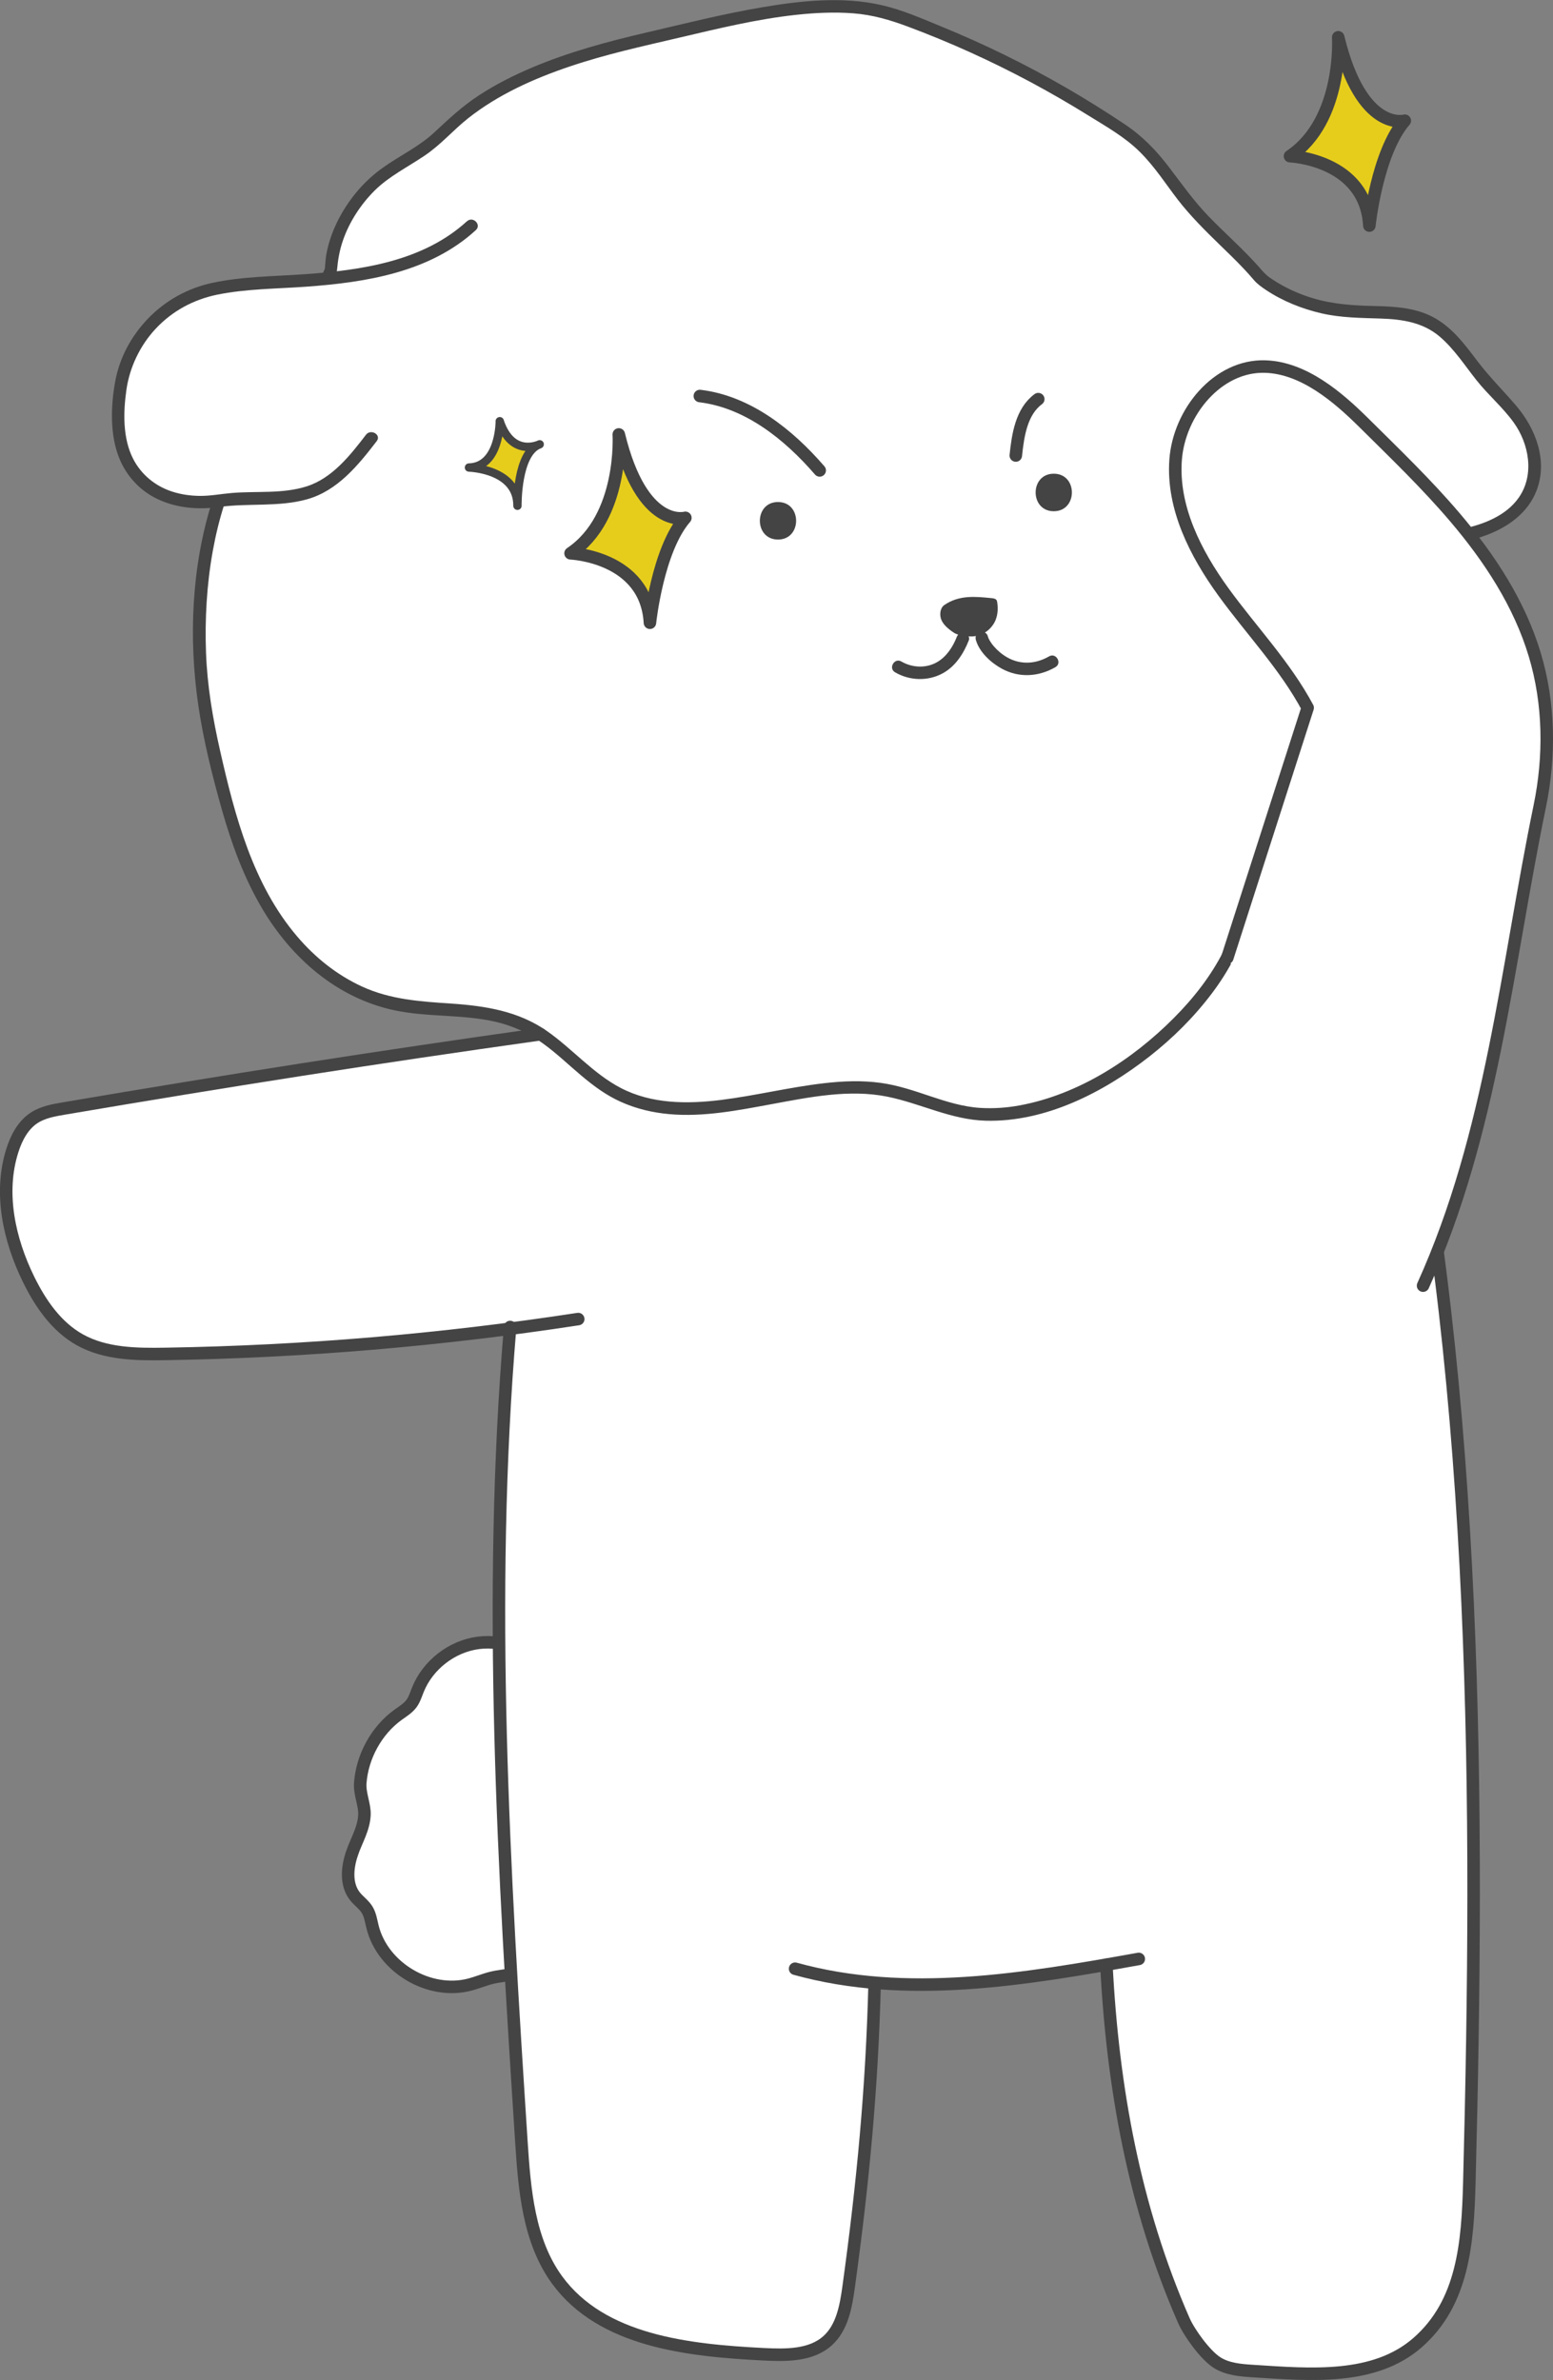<?xml version="1.0" encoding="UTF-8"?>
<svg id="_레이어_2" data-name="레이어 2" xmlns="http://www.w3.org/2000/svg" viewBox="0 0 372.52 570.7">
  <rect x="0" y="0" width="372.52" height="570.7" fill="#808080" stroke="none"/>
  <defs>
    <style>
      .cls-1, .cls-2, .cls-3 {
        fill: #fff;
      }

      .cls-4 {
        fill: #444;
      }

      .cls-5 {
        stroke-width: 2px;
      }

      .cls-5, .cls-2, .cls-3, .cls-6, .cls-7 {
        stroke: #444;
      }

      .cls-5, .cls-3, .cls-6, .cls-7 {
        stroke-linecap: round;
        stroke-linejoin: round;
      }

      .cls-5, .cls-6 {
        fill: #e6cd1c;
      }

      .cls-2 {
        stroke-miterlimit: 10;
      }

      .cls-2, .cls-3, .cls-6, .cls-7 {
        stroke-width: 3px;
      }

      .cls-7 {
        fill: none;
      }
    </style>
  </defs>
  <g id="_레이어_1-2" data-name="레이어 1">
    <g>
      <g>
        <path class="cls-2" d="M84.45,444.4c-1.19,3.39-1.54,7.48,.68,10.3,.89,1.13,2.15,1.98,2.91,3.2,.77,1.23,.97,2.73,1.32,4.14,2.42,9.79,13.65,16.43,23.39,13.83,1.73-.46,3.4-1.17,5.14-1.6,1.82-.45,3.7-.58,5.55-.93,11.3-2.14,20.14-13.34,19.6-24.82,6.89-6.31,13.26-15.37,10.6-24.32-1.74-5.86-6.94-9.95-12.07-13.26-2.38-1.53-4.85-3.01-6.67-5.17-1.23-1.45-2.12-3.15-3.26-4.67-3.83-5.14-10.53-7.98-16.88-7.16s-12.11,5.27-14.51,11.21c-.46,1.14-.82,2.35-1.55,3.35-.84,1.13-2.08,1.88-3.23,2.7-5.16,3.73-8.57,9.97-9.05,16.31-.2,2.69,1.12,5.27,1,7.7-.16,3.31-1.89,6.05-2.98,9.17Z"/>
        <g>
          <polygon class="cls-1" points="150.11 241.38 118.81 249.54 51.03 259.87 15.31 265.8 8.23 268.03 3.49 274.42 1.69 282.07 2.63 295.05 5.56 303.9 12.26 315.36 16.19 319.26 24.85 324.18 37.36 324.84 57.89 324.13 101.83 321 122.37 318.2 121.44 329.31 119.77 360.63 119.68 385.7 120.02 413.83 120.88 439.67 122.5 472.09 124.28 501.34 125.77 522.39 128.8 537.29 131.47 543.31 135.77 549.34 143.38 555.58 152.78 560.76 168.71 563.76 183.2 564.53 194.46 563.61 198.55 561.26 202.19 555.17 205.33 534.86 208.34 504.75 209.66 482.72 209.81 475.5 220.61 475.89 237.64 475.05 253.58 473.05 265.39 471.11 265.72 476.71 267.6 495.76 270.77 514.6 275.99 534.92 280.55 548.12 284.98 558.37 287.55 562.13 291.84 566.46 298.58 568.4 305.16 568.85 314.41 569.19 325.22 568.38 330.5 567.07 337.59 563.61 342.2 559.63 348.61 549.36 351.62 540.74 352.45 523.36 353.18 488.93 353.47 459.22 352.99 411.77 351.45 372.65 348.26 330.21 341.7 278.81 336.96 252.74 335.69 244.52 341.9 230.82 349.29 209.81 356.79 178.52 360.04 153.23 355.49 135.94 348.73 123.19 336.35 109.68 319.27 118.05 150.11 241.38"/>
          <g>
            <g>
              <path class="cls-1" d="M52.32,120.74l27.01-55.72c.32-7.42,3.71-14.05,8.62-19.48,5.33-5.89,12.76-8,18.24-13.67,13.23-13.68,34.32-19.29,52.27-23.34,16.38-3.69,40.35-10.55,56.48-4.78,19.89,7.12,38.2,16.49,55.58,28.31,6.57,4.47,10.39,11.89,15.52,17.8,5.14,5.92,11.4,10.88,16.36,16.92,5.79,4.6,13.78,7.3,21.08,7.87,6.76,.53,14.29-.54,20.37,3.15,5.36,3.26,8.52,9.01,12.49,13.67,4.18,4.9,9.66,9.11,11.19,15.7,5.31,22.81-27.94,25.51-42,18.81l-.61-1.55c1.53,4.69,3.07,9.37,4.6,14.06,3.59,10.97,7.22,22.31,6.29,33.81-.8,9.86-5.26,19.28-12.02,26.46-6.79,7.21-17.51,9.44-22.85,17.78-2.64,4.12-4.29,8.77-6.56,13.1-10.05,19.24-37.8,39.65-60.42,37.44-7.48-.73-14.01-4.32-21.27-5.67-7.14-1.33-14.51-.35-21.6,.78-13.92,2.23-29.54,6.94-42.9,0-8.11-4.21-13.8-12.2-22.01-16.23-7.72-3.79-16.68-3.63-25.25-4.3-17-1.34-29.55-11.54-37.71-26.27-6.8-12.28-9.92-26.21-12.96-39.92-3.67-16.57-3.25-38.12,2.05-54.74Z"/>
              <path class="cls-4" d="M53.61,121.5c2.96-6.11,5.93-12.22,8.89-18.34,4.81-9.92,9.62-19.85,14.43-29.77,1.19-2.45,2.42-4.89,3.57-7.36,.19-.41,.3-.79,.34-1.27,.21-2.42,.61-4.74,1.4-7.04,1.54-4.5,4.3-8.73,7.67-12.07s7.88-5.59,11.89-8.29,6.81-6.07,10.42-8.94c7.24-5.74,15.86-9.59,24.57-12.52s17.37-4.81,26.16-6.87c9.23-2.16,18.48-4.43,27.92-5.46,4.59-.5,9.24-.73,13.85-.37s8.77,1.58,13.05,3.18c10.08,3.76,19.9,8.21,29.39,13.28,4.66,2.5,9.25,5.14,13.74,7.93s8.98,5.29,12.59,8.91,6.08,7.55,9.03,11.38,6.67,7.54,10.3,11.05c1.88,1.82,3.76,3.64,5.56,5.55,.83,.88,1.64,1.78,2.42,2.7s1.84,1.67,2.89,2.37c4.01,2.67,8.63,4.51,13.31,5.59s9.46,1.09,14.28,1.25c5.09,.17,10.07,.92,14.07,4.33,3.5,2.99,6,6.91,8.84,10.48s6.26,6.45,8.89,10.09c3.71,5.15,5.05,12.54,1.24,18.02-3.03,4.36-8.49,6.46-13.49,7.5-5.71,1.19-11.8,1.17-17.52,.04-2.4-.48-4.8-1.14-7.03-2.18l.69,.9-.61-1.55c-.69-1.75-3.51-1.08-2.89,.8,2.83,8.67,5.92,17.3,8.29,26.11s3.68,17.42,1.84,26.1c-1.64,7.77-5.54,15.1-11.04,20.82-4.76,4.94-11.32,7.42-16.74,11.49-2.73,2.05-5.03,4.44-6.78,7.39-2.17,3.64-3.68,7.61-5.58,11.39-3.01,5.96-7.18,11.26-11.88,15.98-9.95,10-22.88,18.34-36.91,20.95-3.12,.58-6.3,.81-9.47,.62-4.17-.25-8.16-1.51-12.09-2.82-3.88-1.3-7.75-2.62-11.82-3.18-4.53-.63-9.11-.45-13.65,.08-8.3,.96-16.42,2.98-24.7,4.01-8.07,1-16.62,.98-24.01-2.86-6.69-3.48-11.62-9.41-17.75-13.68-6.83-4.77-14.79-6.02-22.94-6.57-7.41-.5-14.57-.94-21.43-4.1-6.03-2.78-11.24-6.96-15.53-12-10.62-12.45-14.93-28.85-18.47-44.47-1.77-7.8-3.09-15.54-3.39-23.55s.17-16.37,1.62-24.4c.67-3.72,1.56-7.4,2.7-11,.58-1.85-2.31-2.63-2.89-.8-4.9,15.53-5.63,32.61-3.3,48.67,1.23,8.47,3.35,16.95,5.68,25.18s5.28,16.26,9.61,23.61c7.03,11.91,17.92,21.49,31.68,24.45,8.05,1.73,16.41,.92,24.44,2.8,4.05,.95,7.72,2.63,11.11,5.05s6.21,5.17,9.3,7.77,6.03,4.77,9.54,6.35c3.69,1.66,7.61,2.59,11.63,2.95,8.27,.74,16.56-.92,24.65-2.41,8.98-1.66,18.53-3.62,27.64-1.78,8.02,1.62,15.33,5.56,23.65,5.77,14.29,.36,28.2-6.78,39.19-15.37,5.63-4.4,10.73-9.47,15.03-15.17,2.03-2.69,3.85-5.54,5.37-8.55,1.99-3.94,3.54-8.11,5.87-11.87,3.76-6.07,10.48-8.92,16.26-12.64,6.35-4.09,11.23-9.91,14.57-16.67,3.78-7.63,5.22-16,4.48-24.46-.8-9.11-3.65-17.85-6.48-26.5-1.47-4.49-2.94-8.98-4.41-13.47l-2.89,.8c.54,1.36,.8,2.24,2.21,2.85,1.22,.53,2.48,.97,3.75,1.34,2.81,.8,5.72,1.26,8.63,1.5,6.14,.5,12.63-.04,18.44-2.19,5.23-1.94,10-5.33,12.07-10.69,2.76-7.15-.17-14.85-4.9-20.38-3.11-3.63-6.47-6.95-9.36-10.78s-5.67-7.53-9.71-9.97c-4.4-2.66-9.62-3.02-14.63-3.13s-10.2-.38-15.2-1.92c-2.47-.76-4.86-1.75-7.13-3-1.05-.58-2.08-1.21-3.06-1.9-1.17-.82-1.99-1.88-2.94-2.94-3.69-4.1-7.85-7.75-11.69-11.71-3.55-3.67-6.45-7.77-9.53-11.82s-6.36-7.44-10.57-10.26c-9.19-6.16-18.78-11.72-28.72-16.6-4.96-2.43-10-4.69-15.11-6.79-4.71-1.93-9.54-4.08-14.52-5.21-9.39-2.15-19.31-1.08-28.7,.51s-18.52,3.91-27.73,6.05c-9.3,2.16-18.56,4.65-27.37,8.37-4.45,1.88-8.77,4.05-12.81,6.69s-7.27,5.69-10.71,8.89c-3.68,3.43-8.3,5.57-12.37,8.48s-7.34,6.62-9.82,10.91c-1.19,2.06-2.18,4.26-2.89,6.54-.35,1.12-.63,2.27-.84,3.42-.18,.99-.27,2.78-.33,3.32,.03-.25-.04,.12-.12,.3-.18,.41-.39,.81-.59,1.21-4.26,8.79-8.52,17.58-12.78,26.37s-8.48,17.49-12.72,26.24c-.24,.49-.48,.99-.72,1.48-.84,1.73,1.75,3.25,2.59,1.51Z"/>
            </g>
            <g>
              <path class="cls-1" d="M113.07,54.11c-6.95,6.44-16.25,9.82-25.57,11.5-9.33,1.68-18.85,1.8-28.29,2.61-3.76,.32-7.53,.76-11.12,1.92-9.25,3.01-16.66,11.14-18.8,20.63-.8,3.52-.91,7.17-.83,10.78,.3,13.76,10.98,20.6,24.42,18.47,8.56-1.35,18.24,.87,25.69-4.17,4.18-2.83,7.42-6.83,10.49-10.84"/>
              <path class="cls-4" d="M112.01,53.05c-10.49,9.6-25.22,11.73-38.85,12.7-7.39,.53-15.01,.52-22.28,2.09-5.88,1.27-11.25,4.24-15.41,8.59s-6.88,9.57-7.89,15.32-1.24,12.67,1.09,18.28c1.77,4.27,5.05,7.76,9.26,9.71,4.59,2.13,9.71,2.52,14.67,1.83,6.94-.97,14.19,.06,21-1.83,7.35-2.04,12.31-8.17,16.77-13.97,1.17-1.53-1.43-3.03-2.59-1.51-3.77,4.92-8.09,10.42-14.23,12.37-5.77,1.83-11.95,1.09-17.9,1.58-2.62,.22-5.18,.74-7.82,.7-2.24-.03-4.46-.35-6.59-1.05-4.01-1.31-7.35-4.05-9.29-7.81-2.54-4.93-2.39-11.22-1.63-16.56s3.23-10.61,7.02-14.66c3.99-4.27,9.09-7.01,14.8-8.18,6.95-1.41,14.21-1.39,21.27-1.9,14.41-1.04,29.67-3.44,40.73-13.57,1.43-1.31-.7-3.42-2.12-2.12h0Z"/>
            </g>
            <path class="cls-4" d="M252.77,122.59c5.79,0,5.8-9,0-9s-5.8,9,0,9h0Z"/>
            <path class="cls-4" d="M186.62,129.38c5.79,0,5.8-9,0-9s-5.8,9,0,9h0Z"/>
            <path class="cls-4" d="M226.45,145.12c-1.05,.83-1.05,2.46-.69,3.41,.49,1.28,1.74,2.32,3.05,3.19,1.01,.68,3.31,.98,4.68,.87,2.73-.2,4.61-2.16,5.32-3.91,.56-1.39,.61-2.91,.38-4.32-.04-.22-.09-.45-.28-.61-.26-.23-.72-.29-1.14-.33-1.84-.18-3.69-.37-5.56-.24-2.14,.15-4.07,.77-5.64,1.87-.03,.02-.07,.05-.1,.07Z"/>
            <path class="cls-4" d="M229.49,152.76c-.95,2.4-2.46,4.73-4.74,6.03-2.64,1.51-5.94,1.34-8.54-.17-1.67-.97-3.18,1.62-1.51,2.59,3.46,2.02,7.83,2.19,11.38,.27,3.1-1.67,5.05-4.74,6.31-7.93,.3-.75-.33-1.65-1.05-1.85-.85-.23-1.55,.29-1.85,1.05h0Z"/>
            <path class="cls-4" d="M234.06,153.37c.81,2.97,3.6,5.52,6.2,6.95,4.14,2.28,8.85,2,12.9-.34,1.67-.96,.16-3.56-1.51-2.59-3.19,1.84-6.8,2.09-10.04,.25-1.23-.7-2.29-1.59-3.22-2.66-.35-.4-.59-.72-.93-1.28-.14-.24-.27-.48-.38-.73-.06-.12,.08,.27-.02-.05-.03-.11-.07-.22-.1-.33-.51-1.86-3.4-1.07-2.89,.8h0Z"/>
          </g>
          <path class="cls-7" d="M167.87,94.96c11.46,1.38,21.2,9.11,28.75,17.84"/>
          <path class="cls-7" d="M243.66,109.23c.52-4.98,1.37-10.55,5.39-13.52"/>
          <path class="cls-7" d="M129.65,248c-39.66,5.57-74.86,11.1-114.35,17.81-2.46,.42-4.99,.87-7.08,2.22-2.69,1.75-4.28,4.77-5.25,7.83-3.24,10.14-.8,21.36,3.89,30.92,2.83,5.77,6.66,11.34,12.27,14.48,6.15,3.44,13.56,3.52,20.6,3.4,33.13-.54,66.22-3.34,98.97-8.36"/>
          <path class="cls-7" d="M122.37,318.2c-5.5,64.97-1.52,130.34,2.7,195.41,.75,11.54,1.75,23.76,8.56,33.1,10.73,14.69,31.4,16.9,49.56,17.82,5.37,.27,11.36,.34,15.35-3.27,3.48-3.15,4.38-8.2,5.02-12.85,3.43-24.85,5.62-47.82,6.24-72.9"/>
          <path class="cls-7" d="M190.72,472.08c26.73,7.42,55.14,2.55,82.44-2.35"/>
          <path class="cls-7" d="M335.71,246.7c18.84,88.38,19.1,186.32,16.74,276.66-.38,14.53-1.49,28.83-12.43,38.39-10.39,9.07-25.67,7.69-39.43,6.81-3.02-.19-6.2-.44-8.74-2.09-2.76-1.8-6.58-7.05-7.9-10.07-11.87-27.15-17.04-55.69-18.56-85.28"/>
          <path class="cls-3" d="M341.35,308.29c16.53-36.53,20.02-76.32,27.99-114.93,2.47-11.98,2.34-24.6-1.19-36.36-3.68-12.27-10.87-23.22-19.17-32.97-6.81-8-14.39-15.28-21.84-22.66-6.22-6.16-14.39-13.17-23.62-13.47-11.45-.38-20.72,11-21.53,22.42-.81,11.43,4.77,22.36,11.49,31.64,6.73,9.27,14.79,17.66,20.19,27.76l-19.27,59.94"/>
        </g>
      </g>
      <path class="cls-6" d="M148.43,104.17s1.25,19.88-11.57,28.51c0,0,18.12,.73,19.04,16.65,0,0,1.82-17.48,8.5-25.16,0,0-10.38,2.97-15.97-20Z"/>
      <path class="cls-6" d="M321,8.94s1.25,19.88-11.57,28.51c0,0,18.12,.73,19.04,16.65,0,0,1.82-17.48,8.5-25.16,0,0-10.38,2.97-15.97-20Z"/>
      <path class="cls-5" d="M119.88,101s.05,10.93-7.39,11.11c0,0,11.69,.31,11.63,9.17,0,0-.21-12.79,5.34-14.74,0,0-6.61,3.32-9.59-5.53Z"/>
    </g>
  </g>
</svg>